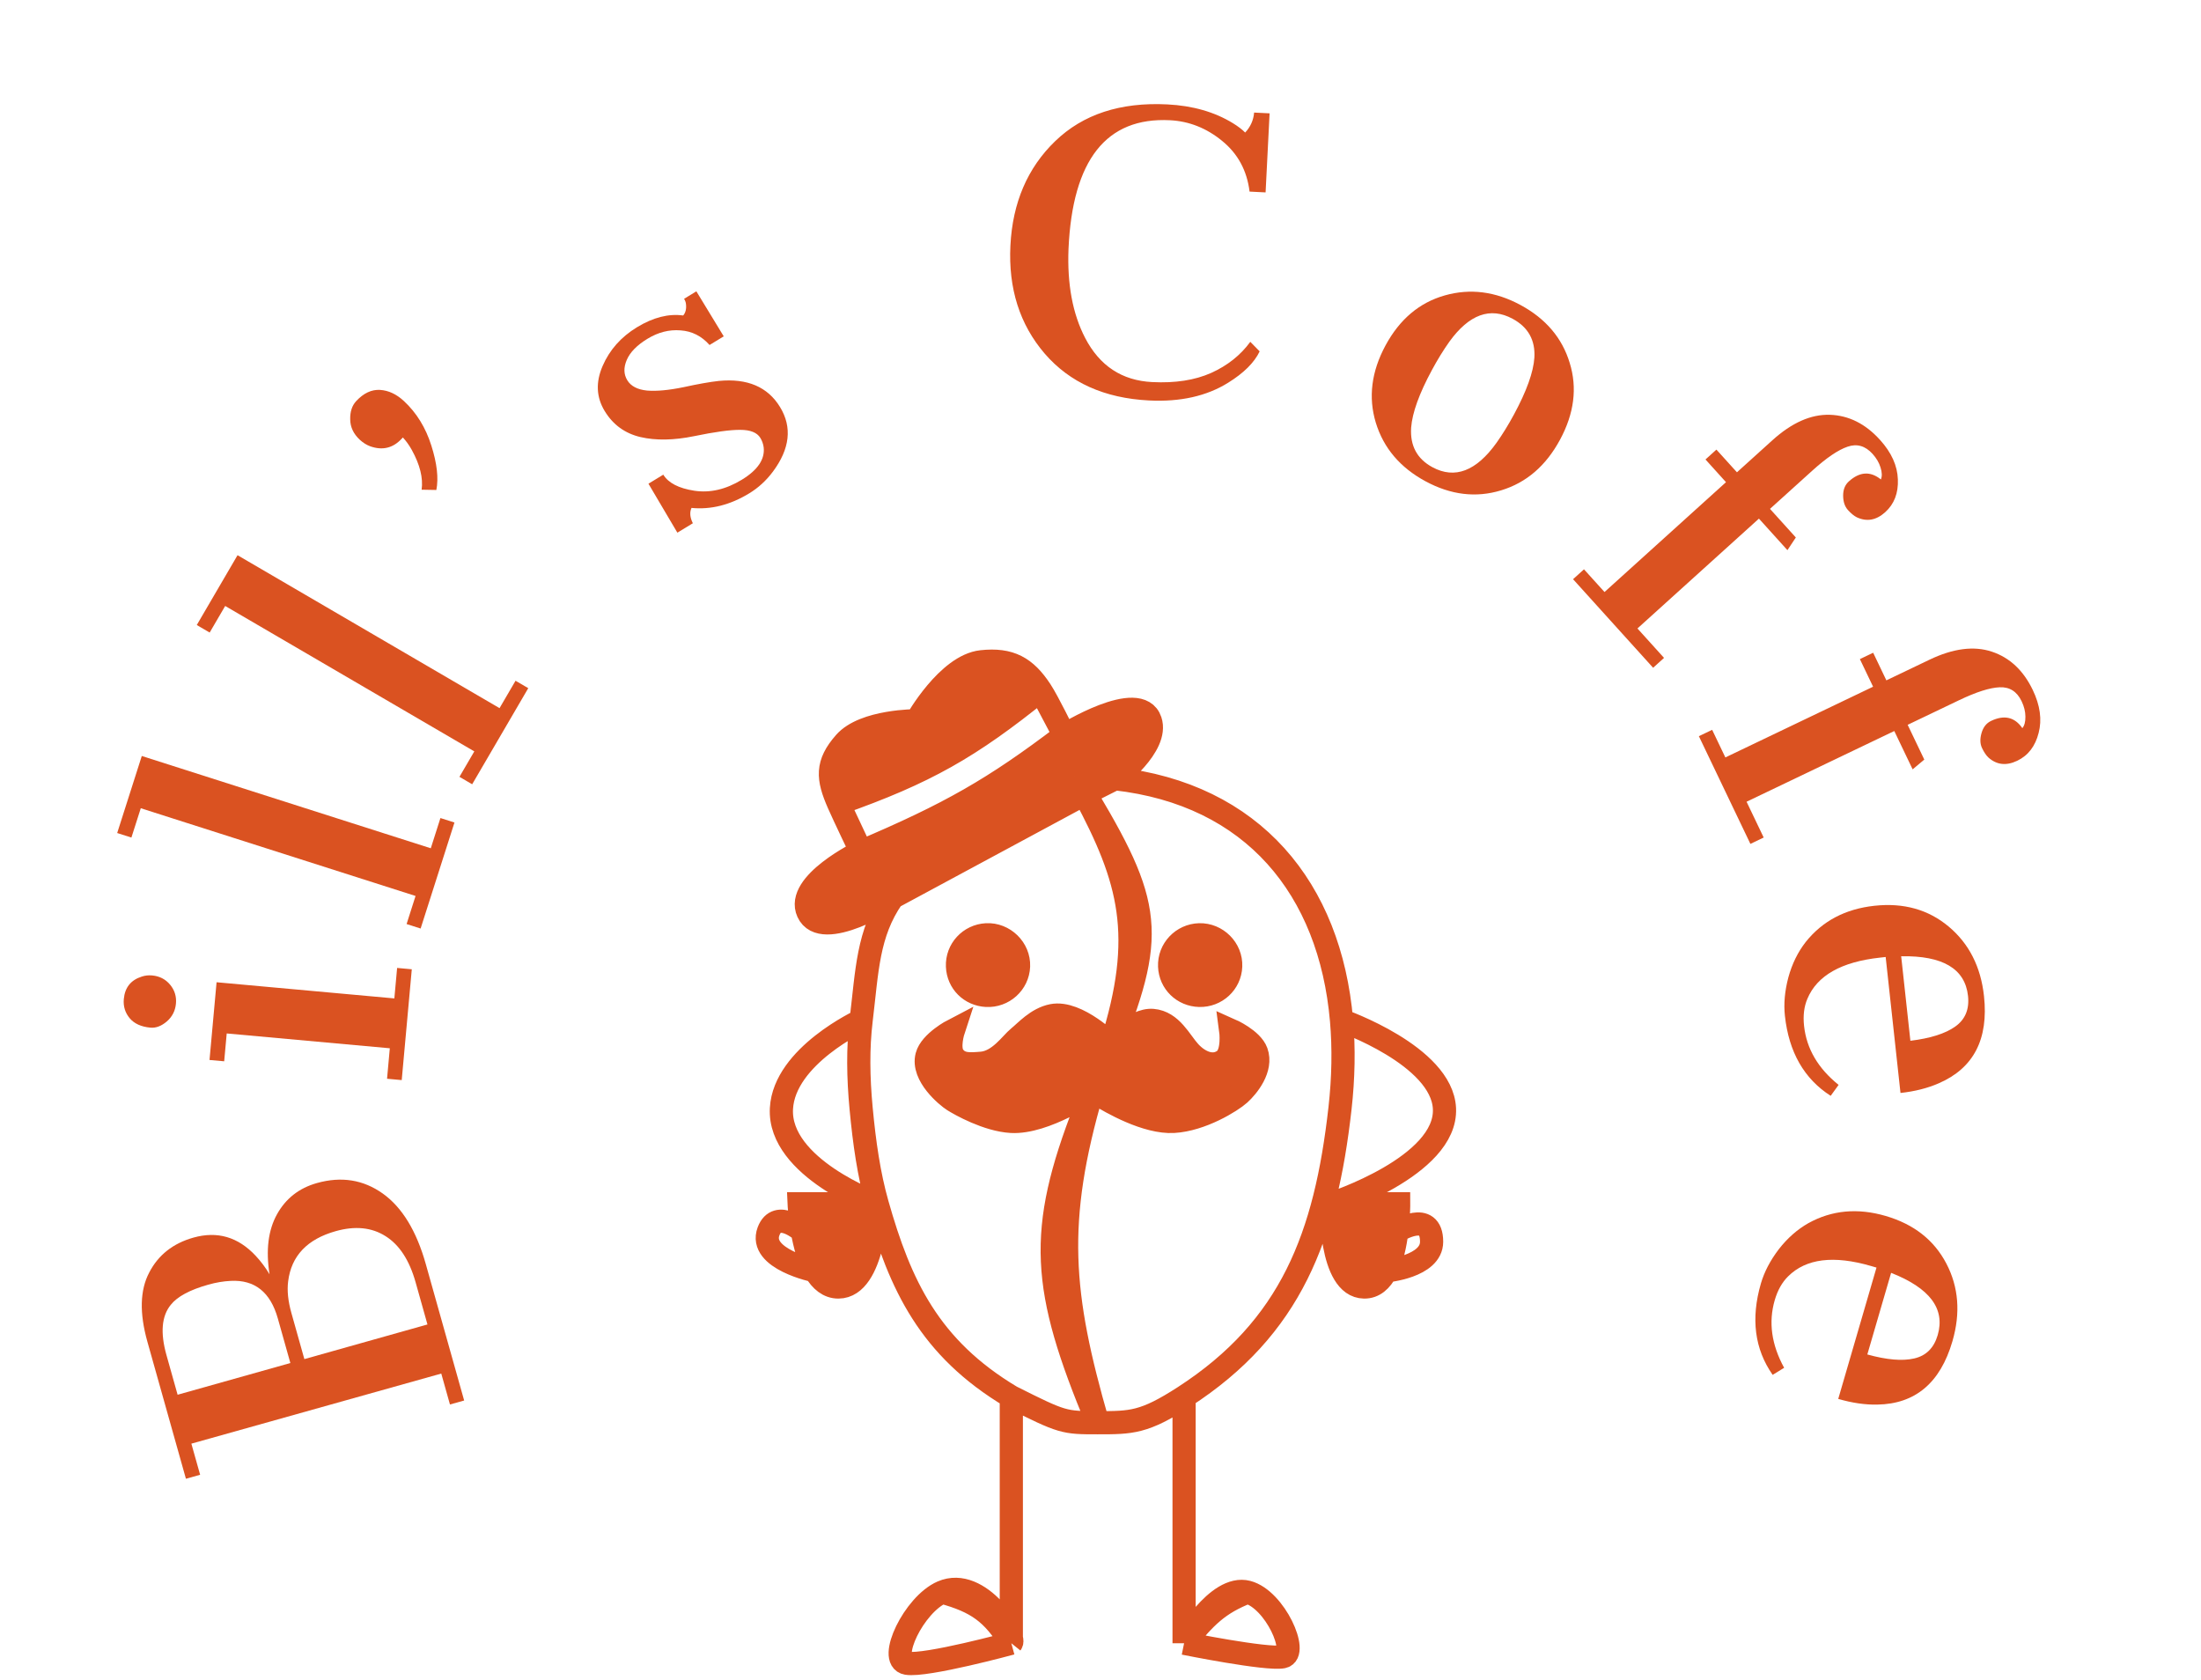 <svg width="131" height="100" viewBox="0 0 131 100" fill="none" xmlns="http://www.w3.org/2000/svg">
<path d="M65.017 64.909C65.119 64.658 65.225 64.401 65.334 64.14C65.627 63.437 65.896 62.782 66.14 62.169C66.14 62.169 64.129 60.144 62.632 60.438C61.716 60.618 61.053 61.391 60.623 61.736C60.192 62.082 59.466 63.191 58.423 63.275C57.75 63.329 57.137 63.397 56.749 62.842C56.405 62.351 56.749 61.304 56.749 61.304C56.749 61.304 55.391 62.008 55.17 62.842C54.862 64.006 56.366 65.246 56.749 65.486C57.131 65.727 58.765 66.656 60.192 66.736C62.202 66.849 65.017 64.909 65.017 64.909Z" fill="#DA5221"/>
<path d="M65.334 64.14C65.225 64.401 65.119 64.658 65.017 64.909C65.017 64.909 65.132 64.989 65.334 65.115C66.127 65.611 68.247 66.826 69.854 66.736C71.509 66.644 73.297 65.534 73.775 65.102C74.254 64.669 75.137 63.592 74.78 62.602C74.513 61.863 73.249 61.304 73.249 61.304C73.249 61.304 73.433 62.657 72.867 63.083C72.207 63.579 71.384 63.227 70.81 62.602C70.236 61.977 69.732 60.823 68.61 60.727C67.499 60.632 66.14 62.169 66.14 62.169C65.896 62.782 65.627 63.437 65.334 64.14Z" fill="#DA5221"/>
<path d="M69.614 57.506C69.574 56.498 70.38 55.658 71.384 55.631C72.414 55.604 73.291 56.471 73.249 57.506C73.21 58.502 72.375 59.263 71.384 59.237C70.42 59.211 69.653 58.474 69.614 57.506Z" fill="#DA5221"/>
<path d="M56.988 57.506C56.948 56.51 57.72 55.684 58.71 55.631C59.752 55.576 60.664 56.458 60.623 57.506C60.583 58.515 59.713 59.29 58.71 59.237C57.76 59.186 57.026 58.461 56.988 57.506Z" fill="#DA5221"/>
<path fill-rule="evenodd" clip-rule="evenodd" d="M63.971 46.209C59.169 47.285 55.807 50.679 53.128 53.408C53.128 53.408 48.929 56.12 48.092 54.285C47.313 52.579 51.252 50.679 51.252 50.679C56.498 48.452 59.156 46.949 63.349 43.757C63.349 43.757 67.823 40.96 68.466 42.892C68.966 44.39 66.362 46.342 66.362 46.342C65.597 46.256 64.799 46.211 63.971 46.209ZM61.937 41.085C57.714 44.491 55.096 45.985 49.908 47.816C49.249 46.314 49.167 45.453 50.282 44.19C51.437 42.88 54.548 42.892 54.548 42.892C54.548 42.892 56.398 39.602 58.423 39.382C60.119 39.198 61.043 39.728 61.937 41.085ZM61.937 41.085L63.349 43.757C63.349 43.757 62.388 41.77 61.937 41.085ZM51.252 50.679L49.908 47.816C50.249 48.593 51.252 50.679 51.252 50.679Z" fill="#DA5221"/>
<path d="M63.971 46.209C59.169 47.285 55.807 50.679 53.128 53.408L64.542 47.259C64.36 46.917 64.169 46.568 63.971 46.209Z" fill="#DA5221"/>
<path d="M52.208 71.64H47.564C47.564 71.64 47.596 72.372 47.755 73.274C47.893 74.055 48.127 74.962 48.519 75.63C48.854 76.2 49.304 76.596 49.908 76.591C52.031 76.576 52.208 71.64 52.208 71.64Z" fill="#DA5221"/>
<path d="M83.246 71.64H79.228C79.228 71.64 79.118 76.557 81.189 76.591C81.783 76.601 82.205 76.204 82.506 75.63C82.856 74.962 83.04 74.055 83.137 73.274C83.25 72.372 83.246 71.64 83.246 71.64Z" fill="#DA5221"/>
<path d="M60.192 83.129C63.253 84.668 63.326 84.668 65.334 84.668M60.192 83.129C55.313 80.215 53.579 76.482 52.208 71.64M60.192 83.129C60.192 88.059 60.192 93.38 60.192 97.792M63.971 46.209C59.169 47.285 55.807 50.679 53.128 53.408M63.971 46.209C64.799 46.211 65.597 46.256 66.362 46.342M63.971 46.209C68.451 53.56 68.897 55.235 66.14 62.169M63.971 46.209C64.169 46.568 64.36 46.917 64.542 47.259M70.475 83.129C76.857 79.002 78.9 73.546 79.754 65.967C79.96 64.138 79.99 62.383 79.846 60.727M70.475 83.129C68.097 84.668 67.342 84.668 65.334 84.668M70.475 83.129C70.475 87.971 70.475 91.015 70.475 95.301M70.475 97.792V95.301M70.475 97.792C70.475 96.908 70.475 96.084 70.475 95.301M70.475 97.792C70.475 97.792 75.398 98.789 76.354 98.597C77.311 98.405 75.899 95.187 74.25 94.751M70.475 97.792C70.475 97.792 72.423 94.269 74.25 94.751M70.475 97.792C71.742 96.218 72.504 95.433 74.25 94.751M65.334 84.668C61.989 76.651 61.742 73.297 64.595 65.967C64.729 65.623 64.869 65.271 65.017 64.909M65.334 84.668C63.129 77.019 62.735 72.703 65.017 64.909M79.846 60.727C79.846 60.727 85.819 62.813 85.972 65.967C86.138 69.415 79.228 71.64 79.228 71.64M79.846 60.727C79.164 52.899 74.594 47.264 66.362 46.342M79.228 71.64H83.246C83.246 71.64 83.25 72.372 83.137 73.274M79.228 71.64C79.228 71.64 79.118 76.557 81.189 76.591C81.783 76.601 82.205 76.204 82.506 75.63M51.253 60.727C51.056 62.358 51.077 64.107 51.253 65.967C51.445 68.01 51.714 69.897 52.208 71.64M51.253 60.727C51.253 60.727 46.682 62.833 46.51 65.967C46.315 69.502 52.208 71.64 52.208 71.64M51.253 60.727C51.611 57.76 51.641 55.555 53.128 53.408M52.208 71.64H47.564C47.564 71.64 47.596 72.372 47.755 73.274M52.208 71.64C52.208 71.64 52.031 76.576 49.908 76.591C49.304 76.596 48.854 76.2 48.519 75.63M47.755 73.274C47.755 73.274 46.253 71.929 45.744 73.274C45.117 74.933 48.519 75.63 48.519 75.63M47.755 73.274C47.893 74.055 48.127 74.962 48.519 75.63M83.137 73.274C83.137 73.274 85.207 71.963 85.207 73.899C85.207 75.389 82.506 75.63 82.506 75.63M83.137 73.274C83.04 74.055 82.856 74.962 82.506 75.63M53.128 53.408C53.128 53.408 48.929 56.12 48.092 54.285C47.313 52.579 51.252 50.679 51.252 50.679M53.128 53.408L64.542 47.259M51.252 50.679C51.252 50.679 50.249 48.593 49.908 47.816M51.252 50.679L49.908 47.816M51.252 50.679C56.498 48.452 59.156 46.949 63.349 43.757M63.349 43.757C63.349 43.757 67.823 40.96 68.466 42.892C68.966 44.39 66.362 46.342 66.362 46.342M63.349 43.757C63.349 43.757 62.388 41.77 61.937 41.085M63.349 43.757L61.937 41.085M66.362 46.342L64.542 47.259M65.017 64.909C65.119 64.658 65.225 64.401 65.334 64.14C65.627 63.437 65.896 62.782 66.14 62.169M65.017 64.909C65.017 64.909 62.202 66.849 60.192 66.736C58.765 66.656 57.131 65.727 56.749 65.486C56.366 65.246 54.862 64.006 55.17 62.842C55.391 62.008 56.749 61.304 56.749 61.304C56.749 61.304 56.405 62.351 56.749 62.842C57.137 63.397 57.75 63.329 58.423 63.275C59.466 63.191 60.192 62.082 60.623 61.736C61.053 61.391 61.716 60.618 62.632 60.438C64.129 60.144 66.14 62.169 66.14 62.169M65.017 64.909C65.017 64.909 65.132 64.989 65.334 65.115C66.127 65.611 68.247 66.826 69.854 66.736C71.509 66.644 73.297 65.534 73.775 65.102C74.254 64.669 75.137 63.592 74.78 62.602C74.513 61.863 73.249 61.304 73.249 61.304C73.249 61.304 73.433 62.657 72.867 63.083C72.207 63.579 71.384 63.227 70.81 62.602C70.236 61.977 69.732 60.823 68.61 60.727C67.499 60.632 66.14 62.169 66.14 62.169M66.14 62.169C68.203 55.663 67.258 52.338 64.542 47.259M60.192 97.792C60.192 97.792 55.119 99.174 53.971 98.982C52.823 98.789 54.389 95.487 56.075 94.751M60.192 97.792C60.517 97.385 58.316 93.773 56.075 94.751M60.192 97.792C59.07 95.985 58.16 95.327 56.075 94.751M49.908 47.816C49.249 46.314 49.167 45.453 50.282 44.19C51.437 42.88 54.548 42.892 54.548 42.892C54.548 42.892 56.398 39.602 58.423 39.382C60.119 39.198 61.043 39.728 61.937 41.085M49.908 47.816C55.096 45.985 57.714 44.491 61.937 41.085M56.988 57.506C56.948 56.51 57.72 55.684 58.71 55.631C59.752 55.576 60.664 56.458 60.623 57.506C60.583 58.515 59.713 59.29 58.71 59.237C57.76 59.186 57.026 58.461 56.988 57.506ZM69.614 57.506C69.574 56.498 70.38 55.658 71.384 55.631C72.414 55.604 73.291 56.471 73.249 57.506C73.21 58.502 72.375 59.263 71.384 59.237C70.42 59.211 69.653 58.474 69.614 57.506Z" stroke="#DA5221" stroke-width="1.38"/>
<path d="M26.781 83.583L26.264 81.743L11.39 85.914L11.911 87.765L11.066 88.003L8.771 79.842C8.295 78.146 8.33 76.778 8.878 75.736C9.417 74.689 10.296 73.994 11.515 73.651C12.937 73.252 14.171 73.613 15.219 74.735C15.53 75.068 15.805 75.435 16.042 75.835C15.816 74.396 15.964 73.206 16.486 72.265C17.008 71.324 17.799 70.705 18.86 70.406C20.317 69.996 21.625 70.205 22.784 71.031C23.934 71.852 24.787 73.251 25.343 75.228L27.626 83.346L26.781 83.583ZM16.536 78.464C16.096 76.898 15.162 76.153 13.735 76.227C13.304 76.247 12.858 76.322 12.396 76.452C11.299 76.76 10.555 77.16 10.164 77.652C9.62 78.319 9.534 79.316 9.908 80.644L10.571 83.003L17.282 81.116L16.536 78.464ZM24.736 76.31C24.367 74.997 23.771 74.082 22.948 73.566C22.124 73.043 21.134 72.943 19.98 73.268C18.284 73.745 17.341 74.738 17.151 76.248C17.079 76.797 17.143 77.425 17.342 78.132L18.115 80.882L25.442 78.821L24.736 76.31Z" fill="#DA5221"/>
<path d="M10.123 58.599C10.394 58.924 10.511 59.3 10.472 59.725C10.433 60.151 10.254 60.504 9.935 60.783C9.609 61.062 9.282 61.187 8.953 61.157C8.401 61.106 7.989 60.918 7.717 60.593C7.446 60.267 7.33 59.888 7.369 59.455C7.432 58.768 7.788 58.322 8.439 58.118C8.633 58.053 8.838 58.03 9.055 58.05C9.495 58.09 9.851 58.273 10.123 58.599ZM23.037 64.198L23.201 62.384L13.494 61.502L13.343 63.159L12.47 63.08L12.89 58.455L23.471 59.417L23.636 57.603L24.509 57.683L23.91 64.278L23.037 64.198Z" fill="#DA5221"/>
<path d="M24.2 54.991L24.733 53.32L8.379 48.099L7.821 49.844L6.975 49.574L8.439 44.99L25.64 50.482L26.214 48.683L27.049 48.949L25.035 55.258L24.2 54.991Z" fill="#DA5221"/>
<path d="M27.346 46.231L28.23 44.716L13.403 36.062L12.479 37.644L11.712 37.196L14.138 33.041L29.732 42.143L30.684 40.512L31.441 40.954L28.103 46.673L27.346 46.231Z" fill="#DA5221"/>
<path d="M25.095 29.143C25.191 28.445 24.995 27.654 24.506 26.77C24.353 26.495 24.177 26.25 23.978 26.034L23.909 26.108C23.389 26.668 22.763 26.819 22.032 26.559C21.812 26.477 21.606 26.347 21.413 26.169C21.04 25.822 20.85 25.42 20.844 24.965C20.832 24.503 20.951 24.139 21.201 23.869C21.64 23.397 22.112 23.175 22.616 23.204C23.122 23.234 23.596 23.455 24.041 23.868C24.794 24.567 25.338 25.451 25.674 26.52C26.011 27.579 26.109 28.459 25.971 29.159L25.095 29.143Z" fill="#DA5221"/>
<path d="M41.157 30.227C41.038 30.493 41.065 30.797 41.238 31.139L40.316 31.7L38.595 28.786L39.478 28.248C39.779 28.741 40.394 29.06 41.324 29.204C42.261 29.345 43.203 29.127 44.151 28.55C45.098 27.973 45.532 27.332 45.453 26.625C45.426 26.422 45.36 26.234 45.255 26.061C45.06 25.741 44.66 25.581 44.055 25.581C43.456 25.577 42.544 25.702 41.321 25.955C40.104 26.205 39.036 26.223 38.117 26.01C37.194 25.791 36.484 25.275 35.99 24.462C35.491 23.642 35.449 22.751 35.863 21.788C36.277 20.826 36.961 20.054 37.915 19.473C38.876 18.889 39.791 18.656 40.662 18.775C40.806 18.608 40.861 18.382 40.828 18.095C40.819 17.995 40.782 17.891 40.716 17.782L41.446 17.337L43.076 20.017L42.231 20.531C41.756 19.996 41.18 19.706 40.504 19.661C39.83 19.606 39.176 19.772 38.542 20.158C37.908 20.543 37.495 20.966 37.301 21.427C37.11 21.876 37.121 22.277 37.335 22.629C37.55 22.982 37.942 23.186 38.512 23.243C39.084 23.289 39.807 23.222 40.68 23.042C41.555 22.851 42.256 22.727 42.783 22.67C44.481 22.505 45.697 23.024 46.429 24.228C47.158 25.425 47.016 26.705 46.002 28.068C45.606 28.599 45.136 29.03 44.591 29.361C43.458 30.051 42.313 30.34 41.157 30.227Z" fill="#DA5221"/>
<path d="M74.11 7.888C74.427 7.551 74.605 7.154 74.643 6.699L75.564 6.745L75.326 11.45L74.372 11.402C74.218 10.148 73.672 9.141 72.734 8.381C71.805 7.621 70.771 7.213 69.633 7.155C65.845 6.964 63.833 9.515 63.596 14.809C63.512 16.914 63.843 18.683 64.589 20.117C65.451 21.774 66.78 22.648 68.577 22.738C69.947 22.807 71.115 22.626 72.083 22.195C73.058 21.756 73.836 21.138 74.416 20.342L74.973 20.911C74.654 21.577 74.03 22.199 73.1 22.775C71.822 23.573 70.25 23.926 68.386 23.832C65.737 23.698 63.667 22.768 62.178 21.042C60.69 19.308 60.01 17.165 60.138 14.613C60.267 12.06 61.156 9.988 62.805 8.398C64.461 6.8 66.686 6.072 69.478 6.213C70.99 6.289 72.292 6.663 73.384 7.333C73.69 7.521 73.932 7.706 74.11 7.888Z" fill="#DA5221"/>
<path d="M82.463 20.558C83.304 19.002 84.479 18.009 85.988 17.581C87.497 17.152 89 17.342 90.497 18.151C92.001 18.963 92.978 20.112 93.427 21.599C93.886 23.082 93.694 24.605 92.85 26.168C92.009 27.725 90.841 28.729 89.344 29.181C87.854 29.637 86.354 29.458 84.844 28.642C83.334 27.826 82.347 26.663 81.885 25.153C81.43 23.646 81.623 22.114 82.463 20.558ZM85.257 27.805C86.59 28.524 87.861 28.04 89.071 26.351C89.429 25.846 89.776 25.283 90.111 24.663C90.862 23.272 91.267 22.144 91.324 21.281C91.384 20.24 90.952 19.47 90.029 18.971C88.697 18.252 87.441 18.707 86.263 20.336C85.909 20.835 85.562 21.397 85.224 22.024C84.469 23.422 84.057 24.562 83.989 25.446C83.918 26.523 84.341 27.31 85.257 27.805Z" fill="#DA5221"/>
<path d="M110.039 28.65C110.684 28.067 111.32 28.028 111.947 28.532C112.025 28.35 112.019 28.113 111.927 27.822C111.841 27.537 111.682 27.266 111.451 27.01C111.018 26.532 110.521 26.39 109.96 26.585C109.404 26.774 108.706 27.248 107.866 28.008L105.347 30.284L106.885 31.986L106.385 32.741L104.689 30.864L97.458 37.401L99.041 39.152L98.391 39.74L93.626 34.469L94.276 33.881L95.498 35.232L102.729 28.695L101.508 27.344L102.158 26.756L103.38 28.107L105.49 26.2C106.646 25.155 107.786 24.65 108.909 24.685C110.033 24.721 111.029 25.219 111.898 26.181C112.577 26.932 112.93 27.714 112.958 28.527C112.991 29.346 112.741 29.997 112.207 30.479C111.673 30.962 111.108 31.063 110.512 30.784C110.346 30.701 110.171 30.557 109.985 30.351C109.799 30.145 109.704 29.862 109.701 29.501C109.698 29.14 109.811 28.857 110.039 28.65Z" fill="#DA5221"/>
<path d="M118.503 42.904C119.288 42.528 119.909 42.672 120.367 43.333C120.493 43.181 120.554 42.953 120.549 42.647C120.548 42.349 120.473 42.044 120.324 41.733C120.046 41.152 119.609 40.874 119.016 40.901C118.428 40.925 117.625 41.181 116.604 41.669L113.541 43.135L114.531 45.204L113.837 45.785L112.745 43.504L103.953 47.712L104.972 49.842L104.181 50.221L101.114 43.812L101.905 43.433L102.691 45.076L111.483 40.867L110.697 39.224L111.488 38.846L112.274 40.489L114.84 39.26C116.246 38.587 117.482 38.427 118.549 38.781C119.616 39.135 120.429 39.896 120.989 41.066C121.426 41.978 121.542 42.829 121.337 43.616C121.136 44.411 120.711 44.963 120.062 45.274C119.413 45.585 118.842 45.521 118.35 45.084C118.215 44.957 118.087 44.769 117.968 44.519C117.848 44.269 117.838 43.97 117.938 43.623C118.038 43.276 118.226 43.036 118.503 42.904Z" fill="#DA5221"/>
<path d="M108.959 65.214C107.379 64.202 106.471 62.616 106.235 60.455C106.157 59.74 106.225 58.979 106.439 58.171C106.66 57.363 107.005 56.658 107.475 56.057C108.47 54.81 109.832 54.092 111.561 53.904C113.297 53.715 114.771 54.127 115.982 55.141C117.193 56.155 117.894 57.534 118.084 59.278C118.363 61.841 117.466 63.571 115.392 64.468C114.73 64.758 113.971 64.951 113.114 65.044L112.232 56.952L111.897 56.989C109.594 57.239 108.153 58.056 107.572 59.439C107.374 59.905 107.308 60.444 107.375 61.055C107.523 62.411 108.208 63.581 109.431 64.563L108.959 65.214ZM113.703 61.938C114.893 61.793 115.782 61.511 116.37 61.093C116.965 60.674 117.22 60.065 117.133 59.268C116.957 57.651 115.631 56.864 113.155 56.908L113.703 61.938Z" fill="#DA5221"/>
<path d="M105.505 81.82C104.431 80.282 104.198 78.469 104.806 76.382C105.007 75.692 105.361 75.014 105.867 74.349C106.38 73.687 106.969 73.168 107.633 72.791C109.029 72.019 110.561 71.876 112.231 72.363C113.908 72.852 115.112 73.796 115.844 75.196C116.575 76.596 116.696 78.138 116.205 79.822C115.484 82.297 113.993 83.553 111.734 83.589C111.011 83.605 110.236 83.492 109.409 83.251L111.686 75.436L111.363 75.342C109.139 74.694 107.495 74.898 106.43 75.954C106.069 76.309 105.802 76.782 105.63 77.372C105.248 78.682 105.435 80.024 106.189 81.4L105.505 81.82ZM111.14 80.606C112.296 80.927 113.225 81.006 113.928 80.844C114.638 80.684 115.105 80.219 115.33 79.45C115.785 77.888 114.86 76.654 112.556 75.749L111.14 80.606Z" fill="#DA5221"/>
</svg>
